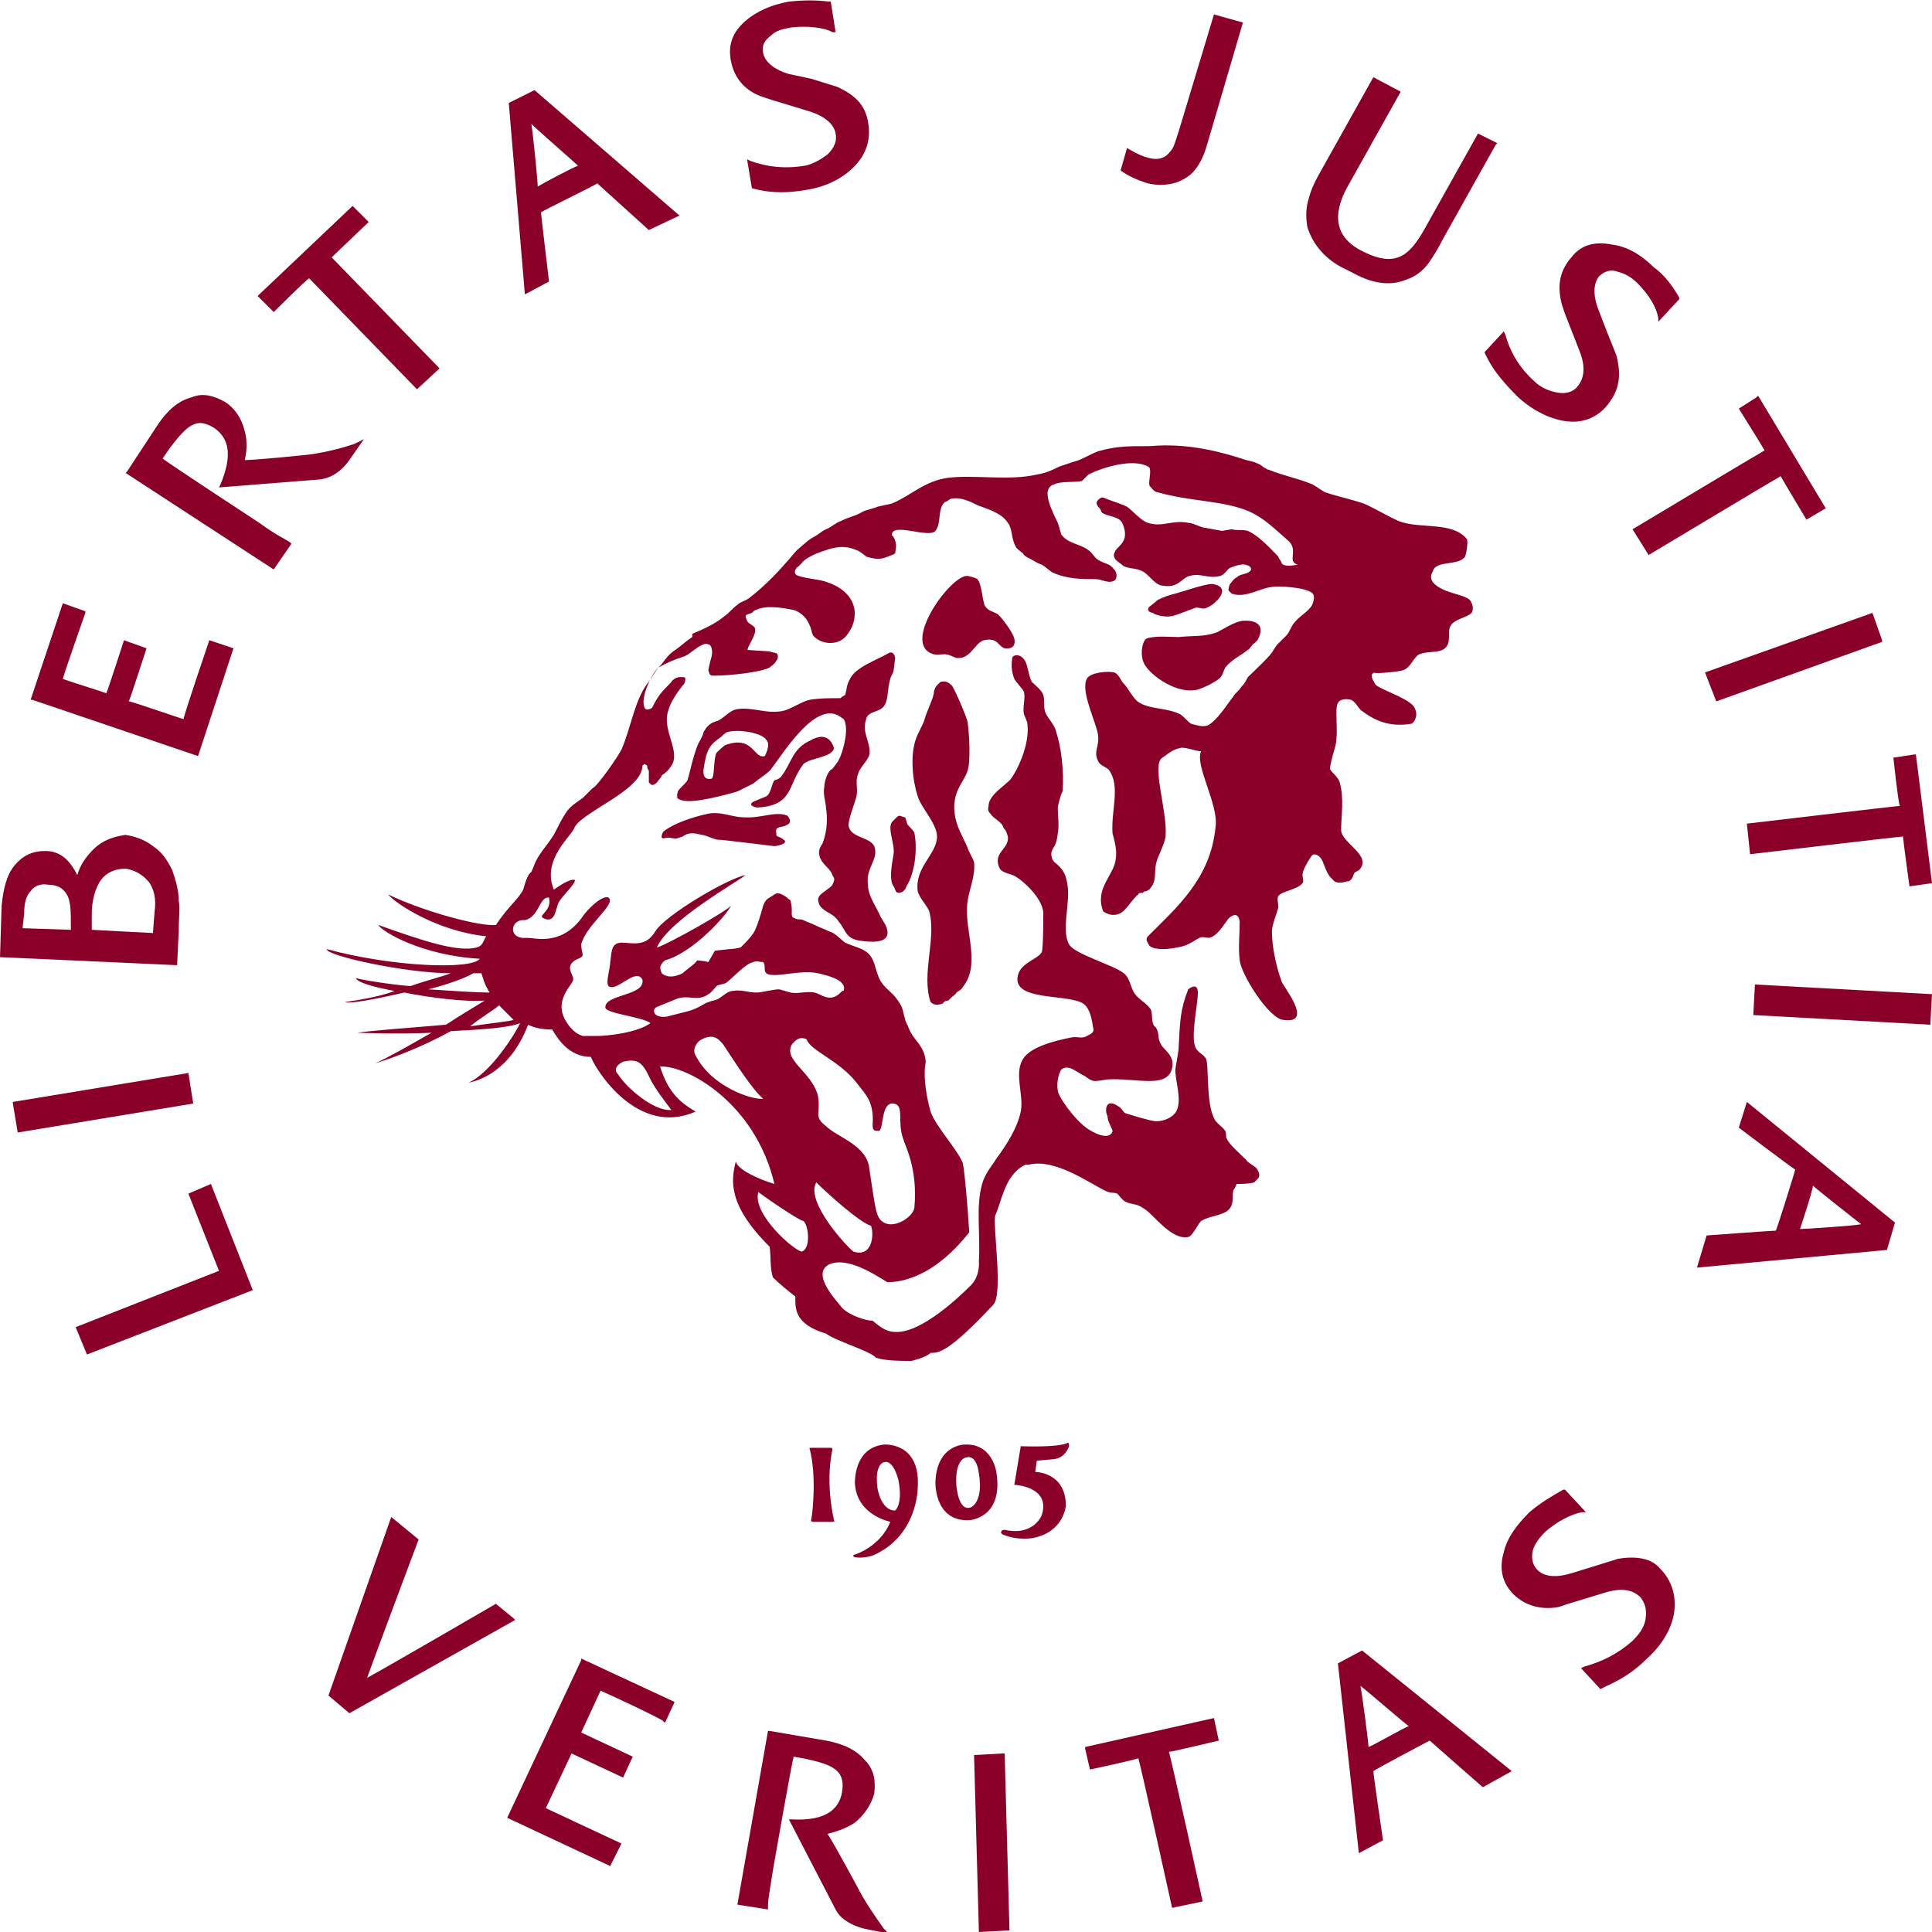 <svg width="180" height="180" viewBox="0 0 180 180" fill="none" xmlns="http://www.w3.org/2000/svg">
<g clip-path="url(#clip0_3574_53728)">
<path d="M77.551 135.038C77.551 135.038 77.551 134.888 77.401 134.888H75.601C75.301 134.888 75.451 135.038 75.451 135.038C76.051 137.436 75.751 140.583 75.601 141.482C75.601 141.482 75.451 141.782 75.751 141.782H77.551C77.851 141.782 77.701 141.632 77.701 141.632C76.951 138.185 77.401 135.787 77.551 135.038Z" fill="#8B0029"/>
<path d="M82.351 134.588C79.501 134.888 79.651 138.185 79.651 138.185C79.801 141.182 82.951 141.782 82.951 141.782C82.051 144.03 79.801 144.779 79.801 144.779C79.201 144.929 79.651 145.079 79.651 145.079C80.401 145.229 81.301 144.929 81.301 144.929C85.501 143.131 85.501 138.634 85.501 138.634C85.801 134.288 82.351 134.588 82.351 134.588ZM83.401 140.733C82.051 140.733 81.751 138.634 81.751 138.634C81.451 136.386 82.351 136.236 82.351 136.236C83.251 135.937 83.701 137.885 83.701 137.885C84.151 140.133 83.401 140.733 83.401 140.733Z" fill="#8B0029"/>
<path d="M89.851 134.588C89.851 134.588 87.301 134.588 87.151 138.035C87.151 138.035 87.001 141.782 90.301 141.632C90.301 141.632 93.451 141.482 92.851 137.286C92.851 137.286 92.551 134.438 89.851 134.588ZM90.451 140.433C89.251 140.883 89.101 138.335 89.101 138.335C88.951 135.937 90.001 135.787 90.001 135.787C91.051 135.487 91.201 137.286 91.201 137.286C91.651 139.983 90.451 140.433 90.451 140.433Z" fill="#8B0029"/>
<path d="M99.451 134.438C98.551 134.888 95.101 134.738 95.101 134.738L94.501 138.335C94.501 138.335 97.951 138.485 97.051 141.182C97.051 141.182 96.301 143.131 93.601 142.531C93.301 142.531 93.301 142.681 93.301 142.681C93.151 142.831 93.451 142.981 93.451 142.981C94.951 143.58 96.301 143.281 96.301 143.281C99.151 142.681 99.301 140.283 99.301 140.283C99.301 137.136 96.451 137.136 96.451 137.136L96.601 136.087L98.251 135.937C99.301 135.787 99.601 134.738 99.601 134.738C99.601 134.288 99.451 134.438 99.451 134.438Z" fill="#8B0029"/>
<path d="M83.251 82.581C83.401 82.731 83.401 83.181 83.701 83.181C84.001 83.181 84.301 83.031 84.451 82.581C85.201 81.382 85.501 79.284 85.201 77.635C85.201 77.485 84.751 77.036 84.601 76.886C84.451 76.736 84.451 76.286 84.301 76.136C84.001 76.136 83.851 75.837 83.551 76.136L83.101 76.586C82.651 77.186 83.401 78.684 83.251 79.584C83.101 80.483 82.801 81.982 83.251 82.581Z" fill="#8B0029"/>
<path d="M72.751 77.036C72.601 77.036 72.601 77.036 72.751 77.036C72.751 76.886 72.751 76.886 72.751 77.036C72.901 77.036 73.351 76.886 73.501 76.736C73.801 76.436 73.351 75.987 73.351 75.987C72.151 75.537 70.951 76.286 69.151 76.136C68.251 76.136 67.051 75.537 65.851 75.837C64.501 76.136 62.701 76.736 61.801 77.485C61.801 77.485 61.351 78.235 61.951 78.085C62.401 77.935 62.851 78.235 63.151 78.085L63.601 77.935C64.201 77.485 64.801 77.635 65.401 77.785C65.701 77.785 66.601 78.235 66.901 78.235C67.351 78.235 69.601 78.534 72.151 78.834C72.151 78.834 73.501 78.684 73.051 78.235C73.201 78.534 73.051 78.085 72.451 77.935L72.301 77.785C72.451 77.635 72.001 77.186 72.751 77.036Z" fill="#8B0029"/>
<path d="M72.75 77.035C72.75 76.886 72.75 76.886 72.75 77.035C72.601 77.035 72.601 77.035 72.75 77.035Z" fill="#8B0029"/>
<path d="M77.701 69.692C77.701 69.842 77.551 68.643 76.501 68.643C76.351 68.643 75.751 68.793 75.601 68.943C73.801 69.692 73.801 71.041 72.751 72.39C72.601 72.54 72.301 72.69 72.151 72.69C71.851 73.139 71.851 73.889 71.401 74.188C71.101 74.338 70.201 74.638 70.051 74.788C69.751 75.088 70.501 75.237 70.501 75.237C73.951 75.088 73.351 73.139 74.851 71.191C75.451 70.591 77.551 70.591 77.701 69.692Z" fill="#8B0029"/>
<path d="M90.751 80.333C90.751 80.183 90.151 79.134 90.151 78.984C89.701 77.935 89.101 77.036 88.951 75.837C88.651 73.739 89.851 72.84 90.151 71.79C90.451 70.891 90.301 68.343 90.151 67.294C90.151 66.994 88.801 63.847 88.651 63.847C88.351 63.547 88.051 63.397 87.601 63.547L87.301 63.847C87.151 63.997 87.001 64.297 87.001 64.596C86.851 65.346 86.401 66.095 86.101 67.144C85.951 67.594 85.501 68.343 85.351 68.793C84.751 70.442 85.051 72.84 85.501 74.188C85.801 75.237 87.301 76.736 87.301 77.935C87.301 79.584 85.201 80.783 85.501 83.031C85.651 83.63 86.251 84.23 86.551 84.829C87.301 87.377 85.801 90.675 86.701 93.372C86.701 93.222 86.851 93.822 87.751 93.522C87.901 93.522 87.901 93.222 88.351 93.222L88.651 92.923C88.801 92.773 89.101 92.623 89.101 92.473L89.551 92.173C90.001 91.574 90.301 91.124 90.451 90.225C90.751 88.127 89.851 86.028 90.151 83.93C90.301 82.881 90.901 81.532 90.751 80.333Z" fill="#8B0029"/>
<path d="M106.501 61.599C106.801 62.648 109.351 64.596 111.301 64.297C111.751 64.297 113.251 63.547 113.551 63.248C113.851 63.098 114.001 62.498 114.151 62.198C114.751 61.449 115.501 61.149 116.251 60.55C116.401 60.55 116.701 59.95 116.851 59.95L117.151 59.65C117.901 58.302 117.151 57.702 115.651 57.852C114.901 58.002 114.001 58.601 113.401 58.901C112.201 59.351 111.301 59.201 109.801 59.351C109.201 59.351 107.551 59.201 106.801 59.501C106.501 59.651 106.201 60.7 106.501 61.599Z" fill="#8B0029"/>
<path d="M109.201 57.402C109.801 57.252 110.851 56.803 111.301 56.653C111.601 56.503 112.051 56.803 112.351 56.653C113.251 56.353 114.901 54.704 112.951 54.405C112.201 54.405 110.101 55.154 109.501 55.304C108.901 55.454 108.451 55.604 107.851 55.903C107.701 56.053 106.951 56.653 107.101 56.503C107.101 56.503 106.651 56.953 107.401 57.102C107.551 57.252 108.451 57.552 109.201 57.402Z" fill="#8B0029"/>
<path d="M91.651 59.651C93.001 59.351 93.001 60.25 93.601 60.4C94.801 60.55 94.501 59.501 94.501 59.501C94.351 58.901 93.451 57.702 93.001 57.253C92.551 56.953 92.101 56.953 91.801 56.503C91.501 56.054 91.501 54.405 91.051 53.955C90.901 53.806 90.151 53.656 90.151 53.656C88.651 53.506 84.151 59.651 86.701 60.85C87.301 61.149 87.751 60.85 88.351 60.999L89.101 61.299C90.451 61.449 90.751 59.95 91.651 59.651Z" fill="#8B0029"/>
<path d="M82.351 65.795C82.801 65.196 82.651 64.147 82.951 63.247C82.951 63.098 83.251 62.648 83.251 62.498L83.401 61.299C83.251 60.55 82.801 60.849 82.801 60.849C81.751 61.449 79.651 62.198 79.201 63.247C78.901 63.697 78.901 64.147 78.751 64.746C78.751 64.746 78.451 64.896 78.301 65.046C77.251 65.046 76.351 65.046 75.451 65.196C74.701 65.346 73.651 66.095 72.901 66.245C71.251 66.545 70.051 65.795 68.551 66.095C67.951 66.245 67.501 66.844 66.901 67.144C66.451 67.294 66.301 67.294 65.851 67.744L65.551 68.193C65.551 68.343 65.401 68.643 65.251 68.943C64.951 69.392 64.801 69.992 64.651 70.441C64.501 70.891 64.201 72.24 64.051 72.69C63.901 72.989 63.301 73.439 63.151 73.739C63.151 73.889 63.001 74.038 63.151 74.338C62.851 74.038 63.001 74.638 64.201 74.638C65.701 74.638 68.701 73.739 68.701 73.739L70.201 72.989C70.501 72.69 71.701 71.94 71.851 71.64C72.901 70.292 75.901 65.346 78.151 66.695L78.601 66.994C79.201 67.894 78.451 70.441 78.001 71.041L77.551 71.64C77.101 71.79 76.801 72.839 76.801 73.289C76.651 74.038 76.951 74.788 76.951 75.237C77.101 76.137 77.101 77.336 76.651 78.535C76.501 78.834 76.201 79.134 76.351 79.734C76.501 80.483 77.401 80.933 77.551 81.532C77.701 81.832 77.851 81.832 77.551 82.431C77.401 82.731 76.501 83.181 76.351 83.481C76.051 83.78 76.351 84.38 76.501 84.53C77.101 85.129 77.701 85.129 78.151 85.879C78.901 86.778 78.751 87.527 80.401 87.677C81.601 87.827 83.251 87.827 82.501 86.178L82.051 85.429C81.601 84.38 80.851 83.481 80.851 82.282C80.701 80.783 81.901 80.033 81.451 78.834C81.001 77.935 79.201 78.085 79.051 76.886C79.051 76.287 79.651 74.788 79.801 74.188C79.951 73.289 79.651 72.839 79.951 72.09C80.101 71.491 80.851 70.891 81.001 70.292C81.151 69.093 80.251 68.343 80.701 66.994C80.851 66.245 81.901 66.395 82.351 65.795ZM71.251 70.441C70.201 70.741 70.201 68.493 67.651 69.392C67.501 69.392 66.901 69.992 66.751 70.142C66.451 70.741 66.601 72.39 66.301 72.54C66.301 72.54 65.401 72.839 65.551 71.64C65.851 69.692 66.151 69.392 67.201 68.643C67.351 68.493 67.651 68.193 67.801 68.193C69.001 67.894 71.101 68.343 71.401 68.943C71.851 69.392 71.251 70.441 71.251 70.441Z" fill="#8B0029"/>
<path d="M30.451 88.427C30.301 89.026 37.801 90.675 42.001 90.675C41.251 90.974 39.451 91.424 38.251 91.874C36.301 91.724 33.601 91.274 33.151 91.124C33.301 91.574 35.101 92.023 36.751 92.323C35.251 92.923 33.001 93.222 32.101 93.372C32.701 93.522 35.101 93.073 37.651 92.473C39.901 92.923 43.351 93.372 45.151 93.222C44.701 93.522 42.901 94.571 41.551 95.471C37.951 95.77 34.051 96.07 33.301 96.22C33.751 96.22 36.901 96.37 40.201 96.22C38.101 97.419 36.001 98.618 34.951 99.068C36.451 98.618 39.301 97.569 42.001 96.07C44.851 95.92 47.401 95.77 48.451 95.321C48.151 96.07 45.751 99.967 43.651 100.866C44.551 100.716 47.551 99.817 49.201 95.471C49.801 95.77 50.551 95.92 51.451 95.92C51.901 96.67 52.951 98.468 55.051 98.468C55.501 99.667 59.401 105.962 64.801 103.564C63.301 102.665 62.251 101.765 61.501 99.367C63.901 99.218 70.351 102.665 72.151 110.308C70.651 109.859 68.701 108.959 68.551 108.21C68.101 110.008 67.801 112.257 71.701 116.153C71.851 117.053 71.701 117.952 72.001 119.001C72.601 119.6 73.351 120.2 74.101 120.799C74.101 121.849 73.951 123.347 76.951 124.247C78.001 124.996 81.151 125.895 81.601 126.495C82.501 126.794 84.001 126.794 84.901 126.794C84.901 126.794 86.251 126.495 86.701 126.045C87.451 126.045 88.351 126.045 92.551 121.549C93.451 120.5 92.551 114.804 92.701 113.306C93.151 112.257 93.301 111.357 93.901 110.158C93.901 110.158 94.501 108.959 95.551 108.51C95.701 108.51 95.701 108.51 95.851 108.51C98.251 107.91 101.401 110.158 102.901 110.908C103.501 111.207 103.651 111.058 104.101 111.207C104.251 111.357 104.551 111.807 104.851 111.957C105.451 112.257 105.901 112.107 106.501 112.556C107.401 113.006 109.051 115.554 110.701 115.254C111.151 115.104 111.601 114.055 111.901 113.755C112.651 113.306 113.551 113.306 114.301 112.856C115.051 112.257 114.751 111.657 114.901 110.908C114.901 110.908 115.201 110.458 115.201 110.308C115.501 110.308 116.401 110.308 116.851 110.158L117.151 109.859C117.451 109.559 117.301 109.259 117.151 108.959C117.001 108.66 116.251 108.36 116.101 108.06C115.501 107.461 114.601 106.711 114.301 106.112C114.151 105.812 114.301 105.662 114.151 105.362C113.851 104.913 113.251 104.613 113.101 104.163C112.351 102.665 112.651 99.218 112.351 98.618C112.051 98.168 111.751 98.168 111.451 97.719C110.851 96.82 111.601 93.672 111.601 92.473C111.601 91.424 110.701 92.173 110.701 92.173C109.951 94.122 109.951 95.021 109.801 97.719C109.801 98.019 109.501 99.517 109.501 99.667C109.501 100.716 110.101 102.365 109.651 103.414C109.501 103.864 108.751 104.463 107.701 104.463C107.251 104.463 105.301 103.864 104.851 103.714C104.701 103.714 104.401 103.114 104.251 103.114C103.201 102.365 103.051 103.114 103.051 103.414C103.051 103.864 103.201 103.864 103.201 104.163C103.201 104.463 103.651 105.212 103.651 105.362C103.651 105.512 103.351 106.411 101.401 105.212C100.051 104.313 98.551 102.065 98.551 101.615C98.401 100.716 98.701 99.967 98.851 99.667C99.601 99.068 100.351 99.967 101.101 100.267C101.251 100.416 101.701 100.716 102.001 100.716C102.451 100.716 103.051 100.566 103.201 100.566C105.901 100.416 108.751 101.466 109.201 99.517C109.501 98.318 108.301 97.719 108.151 97.269C107.851 96.67 108.001 96.67 107.851 96.07C107.851 96.07 107.701 95.621 107.551 95.621C107.251 95.171 107.401 94.721 107.251 94.122C106.951 93.522 106.201 93.222 105.751 92.623C105.301 92.023 105.301 91.124 104.701 90.675C103.801 89.925 100.051 88.876 99.601 87.977C98.851 86.628 99.751 84.08 99.451 82.431C99.301 81.382 99.001 80.933 98.251 80.333C97.951 80.034 97.951 79.734 97.951 79.434C98.101 78.835 98.401 78.984 98.551 77.635C98.701 76.886 98.551 75.987 98.551 75.237C98.551 75.088 98.851 73.889 99.001 73.739C99.151 71.79 98.851 69.542 98.401 68.193C98.251 67.444 97.501 66.844 97.351 66.245C97.201 65.645 97.351 65.346 97.201 64.746C97.051 64.297 96.451 63.847 96.151 63.547C95.701 62.798 95.851 61.599 95.101 61.149C94.501 60.849 94.351 61.299 94.351 61.149C94.201 61.749 94.201 62.498 94.501 63.248C94.651 63.547 95.251 64.147 95.401 64.447C95.551 65.046 95.251 65.945 95.401 66.545L95.701 67.294C96.001 69.093 94.951 71.491 94.201 72.54C93.751 73.139 92.101 74.038 92.101 75.088C91.951 75.687 92.251 75.687 92.401 75.987C92.701 76.287 93.451 76.736 93.451 77.036C93.601 77.336 93.601 77.186 93.751 77.486L93.901 77.935C94.051 79.134 92.401 79.434 93.151 80.933C93.451 81.382 94.201 81.382 94.651 81.682C95.401 82.132 97.051 83.63 97.201 84.979C97.201 85.579 97.201 88.427 97.051 88.726C96.601 89.476 94.651 89.775 94.801 91.424C95.101 93.222 99.601 92.623 100.951 93.522C101.551 93.972 101.701 94.871 101.851 95.77C102.001 96.22 101.551 96.37 101.251 96.52C100.801 96.82 100.351 96.52 99.751 96.67C98.251 96.969 95.851 97.569 95.251 98.768C94.501 100.117 95.401 102.065 95.101 103.564C94.801 105.063 93.751 106.711 92.851 107.91C92.401 108.66 91.801 109.259 91.501 110.308C90.901 112.406 91.351 114.954 91.201 117.502C91.201 117.502 91.351 118.851 90.451 119.75C89.401 120.799 85.951 124.097 83.551 124.097C82.651 124.097 82.201 123.797 81.301 123.048C80.701 123.048 79.201 122.598 78.451 121.849C78.151 121.399 75.451 118.701 77.251 117.802C78.901 117.053 81.451 118.701 82.651 119.451C83.101 119.451 86.551 119.6 90.301 114.804C90.151 112.257 89.851 108.959 89.701 108.36C89.251 107.161 87.151 104.913 86.701 103.564C86.401 102.515 85.951 100.416 86.251 98.918C86.101 97.269 85.051 96.969 84.601 95.621C84.451 95.321 84.301 95.021 84.301 94.871C84.151 94.421 84.151 93.972 83.851 93.522C83.251 92.473 82.651 92.323 82.051 91.424C81.451 90.375 81.601 89.176 80.551 88.576C80.101 88.277 79.351 88.127 78.751 87.827C78.301 87.527 77.851 86.928 77.251 86.778C76.651 86.478 76.501 86.478 75.901 86.178C75.601 86.028 75.151 85.879 74.851 85.729C74.551 85.579 74.401 85.729 74.101 85.579C73.501 85.429 73.951 84.979 73.651 83.93C73.651 83.78 73.351 83.78 73.351 83.63C73.051 83.481 72.601 83.031 72.151 83.331C71.551 83.78 71.401 83.63 71.101 84.38C70.951 84.979 70.501 86.478 70.201 86.928C69.901 87.377 69.451 87.827 69.001 88.277C68.401 88.427 67.951 88.427 67.951 88.427L66.601 88.576L66.001 89.626C66.001 89.626 65.251 89.476 64.951 89.476C64.801 89.775 63.901 90.375 63.601 90.675C62.401 91.274 61.801 90.825 61.651 90.675C61.651 90.525 61.201 90.075 61.951 89.476C64.651 88.726 67.801 85.129 68.101 84.38C67.801 84.829 62.251 87.977 61.201 88.277C62.251 85.729 69.001 81.982 69.451 81.532C67.801 81.832 61.951 85.279 61.051 86.778C60.151 88.277 58.951 87.827 57.901 87.827C56.851 87.827 57.001 88.876 56.851 89.626C56.851 90.225 56.401 91.574 56.701 91.874C57.451 92.473 59.251 90.075 59.851 91.274C60.151 92.773 56.401 92.623 56.401 93.822C56.251 94.421 59.851 94.721 60.601 95.321C59.401 96.22 56.551 96.52 55.651 96.52C55.051 96.52 54.601 96.52 54.301 96.52C53.851 96.37 53.251 96.07 52.651 95.021C51.601 93.073 53.401 91.724 53.401 91.274C53.401 90.825 53.251 90.974 53.101 90.225C53.101 89.476 54.001 89.326 54.151 89.176C54.451 89.026 54.151 88.726 54.151 87.977C54.601 86.178 57.451 84.23 56.701 83.63C56.101 83.331 54.601 84.829 54.151 85.579C52.201 88.127 49.951 87.377 49.051 87.377C47.251 87.527 47.551 85.579 48.901 85.729C50.251 85.429 50.251 83.481 51.151 83.63C51.451 84.979 49.951 85.279 50.701 85.579C51.751 86.028 51.751 84.68 52.051 84.08C52.351 83.481 53.701 82.282 53.551 81.982C53.101 81.832 52.051 82.581 51.601 82.881C50.401 80.034 53.401 77.785 53.551 77.036C54.451 75.537 59.851 73.589 59.851 71.341L60.001 71.191C60.001 71.191 60.151 71.191 60.301 71.341C60.301 71.491 60.301 71.641 60.451 71.79C60.451 71.94 60.451 72.09 60.451 72.09V71.94C60.451 72.24 60.451 72.54 60.451 72.54V72.84C60.451 72.989 60.751 73.139 60.751 73.139C60.901 73.139 61.201 72.989 61.351 72.69C61.351 72.69 61.651 72.39 61.651 72.24C62.101 71.94 62.251 71.79 62.551 71.341C63.451 69.992 61.651 68.043 62.251 66.245C62.551 65.046 63.751 63.697 63.751 63.697C64.051 62.948 63.601 63.098 63.601 63.098C62.851 62.948 62.401 63.697 62.551 63.547C61.651 64.447 61.351 64.746 60.751 65.945C60.751 65.945 60.151 66.395 60.001 65.795C59.701 64.746 60.901 62.498 61.351 62.198C62.101 61.749 62.851 61.449 63.751 61.149C64.201 60.999 64.951 60.25 65.401 60.1C65.701 59.95 65.851 59.95 66.151 60.1C66.151 60.1 66.451 60.4 66.301 61.149C66.301 61.149 66.001 62.198 66.001 62.498C66.151 62.798 66.001 62.948 66.601 62.948C67.951 62.948 70.801 62.648 71.701 62.198C71.851 62.048 72.151 61.899 72.301 61.599C72.601 61.299 72.451 60.849 72.301 60.849L71.701 60.7C72.151 60.7 69.301 60.55 69.751 60.55C69.301 60.7 70.501 59.201 70.351 58.601C70.351 58.302 69.751 58.152 69.601 57.852C69.601 57.702 69.301 57.402 69.601 57.252L70.051 57.103C70.201 56.953 70.351 56.803 70.501 56.803C71.401 56.353 73.051 56.653 73.801 56.803C73.951 56.803 75.001 57.103 75.451 58.302C75.601 58.601 75.601 58.901 75.751 59.201C76.351 59.95 77.851 60.25 78.751 59.351C78.901 59.201 79.201 58.751 79.351 58.452C80.251 56.353 78.901 54.854 77.101 54.255C76.351 53.955 75.301 53.955 74.401 53.655C73.801 53.506 74.101 52.906 74.401 52.756L74.701 52.456C75.001 52.007 76.051 51.557 76.501 51.407C77.401 51.108 78.451 50.658 79.801 51.257C79.951 51.257 80.551 51.707 80.701 51.857C81.751 52.157 82.051 52.157 83.101 51.707C83.551 51.557 83.401 51.407 83.401 51.407C83.701 50.508 83.101 49.759 83.101 49.909C82.951 48.56 86.551 50.208 87.151 49.459C87.751 48.71 87.301 47.361 88.051 46.761C88.201 46.761 88.501 46.461 88.651 46.461C89.401 46.312 90.001 46.611 90.451 46.761L91.051 47.061C92.251 47.511 93.301 47.81 93.901 48.71C94.351 49.309 94.201 50.208 94.651 50.958C94.801 51.257 95.251 51.407 95.401 51.707C95.551 51.857 95.851 52.007 96.151 52.157C96.451 52.307 96.601 52.456 97.051 52.606C97.351 52.756 97.801 53.206 98.101 53.356C99.451 53.955 100.801 53.955 102.001 53.955C102.751 53.955 103.201 54.405 103.801 54.105C104.101 53.955 104.101 53.356 103.801 53.056C103.351 52.456 103.051 52.606 102.301 52.157C102.001 52.007 101.701 51.407 101.401 51.257C100.651 50.658 99.451 50.658 98.851 49.759C98.851 49.609 98.701 49.309 98.701 49.159L98.551 48.71C97.501 46.611 97.201 45.412 98.251 45.113C98.851 44.813 100.201 44.963 100.801 44.813C100.951 44.663 101.251 44.363 101.401 44.213C102.901 43.464 105.601 42.715 106.951 43.464C107.401 43.614 106.951 44.813 107.101 45.262C107.251 45.412 107.551 45.862 107.851 45.862C111.001 46.761 114.001 46.611 116.401 47.66C117.751 48.26 118.801 49.309 120.001 50.358C121.051 51.257 119.851 52.307 120.901 52.606C120.151 52.756 119.551 52.756 119.401 52.456C119.401 52.307 119.101 52.007 119.101 51.857C118.351 51.108 117.301 49.909 116.251 49.459C115.651 49.309 115.351 49.459 114.751 49.309L113.851 49.459C113.101 49.309 112.951 49.309 112.201 49.159C111.901 49.159 111.151 48.71 110.701 48.71C109.201 48.41 108.301 49.159 106.951 48.71C106.351 48.56 105.451 47.511 105.001 47.211C104.401 46.911 103.801 46.761 103.051 46.461C102.751 46.312 102.601 46.312 102.451 46.461C102.001 46.761 102.151 47.061 102.451 47.361C102.601 47.511 102.601 47.81 102.751 47.81C103.201 48.11 104.251 48.11 104.551 48.71C105.301 50.358 104.251 50.808 103.951 51.257C103.801 51.557 103.651 51.707 103.951 52.157C104.101 52.307 104.551 52.606 104.701 52.756C105.451 53.056 106.051 52.906 106.651 53.356C107.101 53.655 107.701 54.555 108.301 54.555C109.801 54.855 110.101 53.805 110.851 53.655C111.901 53.356 112.501 53.955 113.701 53.655C114.151 53.506 114.301 53.056 114.601 52.906C115.351 52.606 115.951 52.456 116.401 52.756C116.401 52.756 116.851 53.056 116.251 53.356C115.951 53.506 115.501 53.506 115.201 53.805C114.901 53.955 114.751 54.255 114.601 54.405C114.451 54.705 114.451 55.004 114.451 55.004C114.601 55.154 114.751 55.304 114.751 55.304C115.951 55.754 117.301 54.854 118.351 54.705C119.101 54.555 121.351 54.705 122.101 55.154C122.101 55.154 122.701 55.304 122.251 56.353C121.951 56.953 121.051 57.402 120.601 58.002C120.301 58.302 120.151 58.901 119.851 59.201C119.401 59.65 119.401 59.65 118.951 60.1L118.651 60.55C118.501 60.999 116.701 62.648 116.251 63.098C116.101 63.397 115.951 63.697 115.651 63.997C115.351 64.447 115.051 64.596 114.901 64.896C114.301 65.645 113.401 67.144 112.501 67.594C112.051 67.744 111.601 67.594 111.001 67.444C110.701 67.294 110.251 66.695 109.951 66.545C108.751 65.945 107.251 66.095 106.201 65.496C105.601 65.196 105.151 64.147 104.701 63.697C104.401 63.397 104.251 62.798 103.801 62.648C103.201 62.498 101.551 62.648 101.251 63.248C100.651 64.447 102.151 67.294 102.301 68.493C102.451 69.542 101.851 69.992 102.301 70.891C102.451 71.341 103.201 71.491 103.351 71.79C104.401 73.289 103.501 75.537 103.651 77.635C103.801 78.235 104.101 79.134 103.951 80.034C103.801 81.532 102.001 82.731 102.751 84.829C102.751 84.979 103.201 85.129 103.201 85.129C103.501 85.279 103.951 85.279 104.251 85.129C104.851 84.979 105.451 83.78 106.051 83.331C106.051 83.181 106.351 83.181 106.501 83.181C106.501 83.031 106.801 83.031 106.801 83.031C107.101 82.881 107.101 82.881 107.401 82.431C107.701 81.832 107.551 81.233 107.701 80.483C107.851 79.734 108.601 78.535 108.601 77.785C108.751 75.537 107.251 71.191 108.301 70.591C108.751 70.292 109.201 69.842 109.951 69.692C110.251 69.542 111.451 69.992 111.901 69.992C111.301 71.341 113.551 74.938 113.251 77.036C112.801 81.832 109.651 84.53 106.951 87.228C106.651 87.527 106.951 87.827 107.101 88.127C107.701 88.576 108.901 88.427 109.651 88.277C110.701 88.127 111.151 87.677 111.751 87.377C112.051 87.228 112.351 87.377 112.651 87.377C113.401 87.228 114.001 86.178 114.451 85.579C114.451 85.579 115.351 84.68 115.501 85.879C115.501 87.078 115.351 88.277 115.501 89.476C115.651 90.825 118.201 94.871 119.551 95.021C122.551 95.471 119.401 91.724 119.401 91.424C118.951 90.225 118.501 88.277 118.501 86.778C118.501 86.178 118.951 85.129 119.101 84.53C119.101 84.23 118.951 83.63 119.101 83.481C119.401 83.031 120.901 82.881 121.351 82.282C121.501 82.132 121.351 81.832 121.351 81.532C121.351 81.083 121.801 80.333 122.101 79.884C122.251 79.584 122.551 79.434 123.001 79.884C123.301 80.183 123.451 81.083 123.901 81.682L124.351 82.132C124.951 82.431 125.701 81.982 125.551 82.132C126.151 81.982 126.001 81.382 126.301 81.233L126.601 81.083C127.951 79.734 124.951 78.535 124.951 77.336C124.951 75.987 125.251 74.338 124.801 72.84C124.651 72.39 124.051 71.94 123.901 71.641C124.051 70.442 124.501 69.542 124.501 68.943C124.651 67.744 124.351 65.945 124.651 65.496C124.801 65.196 125.251 65.046 125.851 65.196C126.301 65.346 126.601 66.095 126.901 66.245C128.101 67.144 129.451 67.744 131.401 67.444C131.701 67.444 131.851 66.994 131.851 66.994C132.001 66.695 132.001 66.245 131.701 65.795C130.951 64.896 128.251 64.147 128.101 63.697C127.951 63.397 127.501 62.798 128.101 62.648C127.801 62.798 129.751 62.648 130.501 62.498C131.401 62.348 131.551 61.449 132.151 60.999C133.051 60.55 134.401 60.999 134.851 60.1C135.151 59.501 134.851 58.751 135.151 58.302C135.451 57.702 136.651 57.552 137.101 57.103C137.251 56.953 137.251 56.353 137.101 56.203C136.951 55.304 134.551 55.454 133.501 54.255C133.201 53.805 133.351 53.506 133.501 53.206C133.801 52.157 135.901 52.756 136.501 51.857C136.651 51.407 136.801 50.358 136.651 50.208C135.301 48.56 132.301 49.309 130.351 48.56C129.301 48.11 128.101 47.361 127.051 46.911C125.701 46.461 124.801 46.312 123.451 45.862C123.151 45.712 122.551 45.262 122.251 45.113C120.751 44.513 119.701 44.363 118.201 43.764C118.051 43.764 117.601 43.464 117.451 43.314C116.851 43.014 116.701 43.014 116.101 42.864C113.851 42.115 111.001 41.366 107.851 41.516C106.501 41.665 104.851 41.366 102.601 41.965C101.851 42.115 100.801 42.864 100.051 43.014C99.601 43.164 99.151 43.314 98.701 43.464C98.101 43.764 97.501 44.063 96.601 44.213C94.051 44.813 90.751 44.213 88.351 44.513C86.101 44.813 84.901 46.162 83.101 46.911C82.501 47.061 82.351 47.061 81.751 47.211C81.451 47.361 80.701 47.511 80.401 47.66C79.651 48.11 79.201 48.11 78.301 48.56C77.851 48.71 77.401 49.159 76.951 49.309C76.351 49.609 76.351 49.759 75.751 50.058L75.301 50.358C75.301 50.358 74.401 51.108 74.251 51.257C73.951 51.557 73.501 52.157 73.201 52.456C72.301 53.506 70.951 54.854 69.751 55.754C69.301 56.053 69.001 56.053 68.701 56.353C68.251 56.653 67.951 57.103 67.501 57.402C66.601 58.152 65.551 58.601 64.501 59.051V59.351C63.601 59.95 63.601 60.1 62.701 60.7C62.101 61.149 61.801 61.749 61.351 62.198C61.051 62.498 60.601 63.397 60.301 63.697C59.101 65.346 58.801 67.744 57.901 69.842C57.601 70.442 55.651 73.289 55.201 73.439L54.901 73.739C54.601 74.038 54.601 74.038 54.301 74.338C53.701 74.788 53.101 75.088 52.651 75.837C52.351 76.287 52.051 76.886 51.751 77.486C51.301 78.385 50.401 79.284 49.951 80.183C49.801 80.483 49.651 80.933 49.501 81.233L49.351 81.382C49.051 81.682 48.751 82.881 48.751 82.881C48.301 83.78 47.401 84.38 46.201 86.178C44.701 86.328 39.601 84.979 36.151 83.331C36.901 84.23 40.801 86.778 45.301 87.228C45.001 87.677 45.001 88.127 44.401 88.277C42.601 88.726 39.451 87.677 35.251 86.178C35.551 86.778 39.301 89.026 44.701 89.326C43.951 90.375 36.451 90.075 30.451 88.427ZM64.801 98.318C64.501 97.869 64.801 97.119 65.401 96.82C66.601 96.22 67.051 96.969 67.351 97.269C68.551 99.068 70.051 101.466 71.101 102.365C70.201 102.515 66.301 101.316 64.801 98.318ZM74.701 116.603C74.101 116.603 70.051 113.156 70.651 111.058C71.851 111.957 74.551 113.755 74.851 113.755C75.301 114.055 75.601 116.303 74.701 116.603ZM79.501 116.603C78.901 116.153 75.001 111.957 76.051 110.158C77.101 111.207 80.101 113.905 81.151 114.205C81.451 114.954 81.301 117.202 79.501 116.603ZM79.801 100.866C80.551 101.915 81.451 102.515 81.301 104.763C81.301 105.362 81.451 105.362 81.901 105.362C82.351 105.212 82.051 102.665 83.251 102.814C84.301 102.964 83.551 104.463 84.151 106.112C84.301 106.711 85.501 108.809 85.201 112.406C85.201 113.306 83.401 114.505 82.351 113.905C81.601 113.456 81.601 112.856 81.001 108.959C80.851 106.711 78.001 105.962 76.951 104.913C75.751 104.013 76.501 103.714 76.201 102.065C75.601 99.817 72.901 98.768 73.801 97.269C74.101 96.969 74.401 96.52 75.151 96.82C75.451 97.869 78.151 98.768 79.801 100.866ZM61.201 93.822C61.501 93.672 62.701 93.222 63.001 93.073C64.201 92.623 64.951 93.372 66.001 92.623C66.301 92.473 66.601 92.023 66.751 91.874C66.901 91.724 67.351 91.724 67.651 91.574C68.251 91.124 69.451 89.775 70.201 89.626C70.651 89.476 70.651 89.626 70.951 89.626C70.951 89.626 71.251 89.476 71.251 90.225C71.101 91.574 74.251 90.225 76.201 90.675C77.551 90.974 78.901 91.424 78.601 92.323C78.601 92.173 78.151 92.623 78.151 92.623C77.251 93.372 76.501 92.623 75.901 92.473C75.001 92.323 74.401 92.623 73.651 92.473L72.601 92.173C72.001 92.173 70.951 92.473 70.501 92.473C69.601 92.473 69.151 92.173 68.251 92.323C67.801 92.323 67.201 92.923 66.901 93.073C66.601 93.222 66.301 93.222 66.001 93.372C65.851 93.372 65.401 93.672 65.101 93.822C64.201 94.272 63.751 94.272 62.701 94.571L62.101 94.721C60.751 94.871 60.751 93.972 61.201 93.822ZM58.051 98.918C59.401 98.618 59.851 98.918 60.601 100.566C61.051 101.466 62.101 102.814 62.551 103.414C60.901 103.564 58.351 101.316 57.601 100.117C57.001 99.517 57.751 99.068 58.051 98.918ZM46.501 93.672C46.951 94.122 47.401 94.571 47.851 95.021C47.401 95.171 45.751 95.321 43.801 95.621C44.701 94.871 45.751 94.272 46.501 93.672ZM44.851 90.675C45.001 91.124 45.151 91.724 45.451 92.173C45.451 92.323 45.601 92.323 45.601 92.473C44.401 92.473 42.151 92.323 39.901 92.173C41.701 91.724 43.351 91.124 44.101 90.675C44.401 90.675 44.551 90.675 44.851 90.675Z" fill="#8B0029"/>
<path d="M12.002 65.346C12.152 65.046 13.652 60.4 13.652 60.4L11.552 59.65C11.552 59.65 10.052 64.296 9.902 64.596C9.602 64.446 6.152 63.397 5.852 63.247C6.152 62.198 7.952 57.102 7.952 57.102V56.953L5.852 56.203L2.852 65.196H3.002L18.452 70.441L21.752 60.4L19.502 59.65C19.502 59.65 17.102 66.694 17.102 66.994C16.952 66.994 12.302 65.346 12.002 65.346Z" fill="#8B0029"/>
<path d="M175.801 116.453L176.551 113.905L162.751 102.665L162.001 105.063C162.001 105.063 166.951 108.809 167.251 108.959C167.251 109.109 165.601 114.355 165.451 114.655C165.151 114.655 159.001 115.104 159.001 115.104L158.101 118.102L175.801 116.453ZM167.701 114.505C167.851 114.055 168.901 110.908 168.901 110.458C169.201 110.758 172.801 113.605 173.401 114.055C172.801 114.205 168.151 114.505 167.701 114.505Z" fill="#8B0029"/>
<path d="M90.751 163.514L91.201 180L94.051 179.85L93.601 163.364H93.451L90.751 163.514Z" fill="#8B0029"/>
<path d="M174.451 57.102L158.851 62.648L159.901 65.346L175.351 59.8V59.65L174.451 57.102Z" fill="#8B0029"/>
<path d="M180.001 92.623L163.501 91.724L163.351 94.571L179.851 95.471V95.321L180.001 92.623Z" fill="#8B0029"/>
<path d="M1.651 105.512L18.001 102.814L17.551 99.967L1.201 102.664V102.814L1.651 105.512Z" fill="#8B0029"/>
<path d="M150.751 145.229L148.351 145.978L146.401 146.578C144.901 147.027 143.851 146.878 143.251 146.278C142.801 145.828 142.651 145.229 142.801 144.48C142.951 143.88 143.401 143.281 144.001 142.681C145.051 141.782 146.401 141.032 147.451 140.883H147.751L145.801 138.784H145.651C144.601 139.384 143.551 139.983 142.501 140.883C141.301 142.082 140.401 143.281 140.101 144.629C139.651 146.128 139.951 147.477 141.001 148.526C142.051 149.575 143.551 150.025 145.201 149.725L146.101 149.425L149.551 148.376C151.051 147.927 152.101 148.077 152.851 148.826C153.301 149.425 153.451 150.025 153.301 150.924C153.151 151.674 152.701 152.273 152.101 152.873C150.751 154.072 149.251 154.821 147.601 155.271L147.301 155.42L149.101 157.369L149.701 157.069C151.051 156.47 152.251 155.72 153.451 154.521C154.951 153.172 155.851 151.524 156.001 150.025C156.151 148.526 155.701 147.177 154.651 146.128C153.901 145.229 152.551 144.929 150.751 145.229Z" fill="#8B0029"/>
<path d="M150.601 33.122L149.701 30.874L148.951 28.926C148.351 27.427 148.501 26.378 148.951 25.779C149.401 25.329 150.001 25.029 150.751 25.329C151.351 25.479 151.951 25.779 152.551 26.378C153.601 27.427 154.351 28.626 154.501 29.675V29.975L156.451 27.877V27.727C155.851 26.678 155.101 25.629 154.051 24.879C152.851 23.68 151.501 22.931 150.151 22.781C148.651 22.481 147.301 22.781 146.401 23.98C145.351 25.179 145.051 26.528 145.501 28.326L145.801 29.226L147.151 32.673C147.751 34.172 147.601 35.221 147.001 35.97C146.551 36.569 145.801 36.719 145.051 36.569C144.301 36.42 143.551 36.12 142.951 35.52C141.601 34.321 140.701 32.823 140.251 31.174L140.101 30.874L138.301 32.823L138.601 33.422C139.201 34.621 140.251 35.82 141.451 37.019C142.951 38.368 144.601 39.117 146.101 39.267C147.601 39.417 148.951 38.818 149.851 37.619C150.901 36.27 151.051 34.921 150.601 33.122Z" fill="#8B0029"/>
<path d="M79.801 175.654C79.801 175.654 77.701 171.757 77.101 170.858C77.701 170.708 78.751 170.408 79.651 169.809C80.551 169.059 81.151 168.16 81.451 167.111C81.601 165.912 81.451 164.863 80.551 163.963C79.801 163.064 78.601 162.465 76.951 162.165L71.701 161.266H71.551L68.701 177.452L71.551 177.902V177.602C71.551 177.003 71.701 176.253 72.001 174.305C72.001 174.305 73.801 163.963 73.951 163.664C76.651 164.113 77.551 164.563 78.001 165.012C78.451 165.462 78.601 166.062 78.451 166.961C78.151 168.759 76.651 169.659 73.801 169.509H73.501L77.851 177.902C78.301 178.801 79.351 179.401 80.551 179.7L82.801 180.15L82.351 179.7C81.601 178.651 80.551 177.152 79.801 175.654Z" fill="#8B0029"/>
<path d="M8.701 79.134C8.101 79.734 7.501 80.483 7.201 81.532C6.451 80.033 5.551 79.284 4.201 79.284C3.001 79.284 2.101 79.734 1.351 80.633C0.601 81.532 0.301 82.881 0.151 84.38L0.001 89.176L16.501 89.925L16.651 86.778C16.651 85.429 16.801 84.53 16.651 83.93C16.651 82.881 16.351 81.982 16.051 81.082C15.601 80.183 15.151 79.434 14.251 78.834C13.501 78.235 12.601 77.935 11.701 77.785C10.651 77.935 9.601 78.235 8.701 79.134ZM2.101 86.478L2.251 85.129C2.251 84.23 2.401 83.481 2.851 83.031C3.151 82.581 3.751 82.281 4.501 82.431C5.101 82.431 5.851 82.581 6.301 83.481C6.601 84.08 6.601 85.129 6.601 86.028V86.628C6.451 86.628 2.251 86.478 2.101 86.478ZM13.951 82.281C14.401 83.031 14.551 83.78 14.401 84.979C14.401 84.979 14.251 86.778 14.251 86.928C14.101 86.928 8.551 86.628 8.551 86.628V85.129C8.551 83.93 8.851 82.881 9.301 82.132C9.901 81.232 10.801 80.933 11.701 80.933C12.751 81.082 13.501 81.682 13.951 82.281Z" fill="#8B0029"/>
<path d="M101.101 162.764V162.914L101.551 164.863C101.551 164.863 105.751 163.963 106.051 163.814C106.201 164.113 109.201 177.752 109.201 177.752L112.051 177.152C112.051 177.152 109.051 163.514 108.901 163.214C109.201 163.214 113.551 162.165 113.551 162.165L113.101 160.067L101.101 162.764Z" fill="#8B0029"/>
<path d="M163.801 36.869L163.651 37.019L162.001 38.068C162.001 38.068 164.251 41.665 164.401 41.965C164.101 42.115 152.101 49.309 152.101 49.309L153.601 51.707C153.601 51.707 165.601 44.513 165.901 44.363C166.051 44.663 168.301 48.41 168.301 48.41L170.101 47.361L163.801 36.869Z" fill="#8B0029"/>
<path d="M178.501 70.291H178.351L176.401 70.591C176.401 70.591 176.851 74.788 177.001 75.087C176.701 75.087 162.751 76.736 162.751 76.736L163.051 79.584C163.051 79.584 177.001 77.935 177.301 77.935C177.301 78.235 177.901 82.581 177.901 82.581L180.001 82.281L178.501 70.291Z" fill="#8B0029"/>
<path d="M24.001 27.577L25.501 29.076C25.501 29.076 28.501 26.078 28.801 25.928C29.101 26.228 38.851 36.27 38.851 36.27L40.951 34.321C40.951 34.321 31.201 24.28 30.901 23.98C31.201 23.68 34.351 20.683 34.351 20.683L32.851 19.184L24.001 27.577Z" fill="#8B0029"/>
<path d="M8.101 126.195L23.551 120.2L19.651 110.308L17.551 111.207L20.401 118.401L7.051 123.647L8.101 126.195Z" fill="#8B0029"/>
<path d="M46.201 149.425C46.201 149.425 35.101 155.87 34.201 156.32C34.501 155.42 39.001 143.43 39.001 143.43L36.451 141.332L30.601 157.968L32.551 159.617L48.001 150.924L47.851 150.774L46.201 149.425Z" fill="#8B0029"/>
<path d="M28.201 42.415C28.201 42.415 23.851 42.864 22.801 42.864C22.951 42.265 23.101 41.216 22.801 40.167C22.501 38.968 21.901 38.068 21.001 37.469C19.951 36.869 18.901 36.57 17.851 37.019C16.651 37.319 15.601 38.218 14.701 39.567L11.851 43.913L11.701 44.063L25.501 53.056L27.151 50.658L27.001 50.508C26.551 50.208 25.801 49.908 24.151 48.709C24.151 48.709 15.451 43.014 15.151 42.715C16.651 40.466 17.551 39.717 18.001 39.567C18.601 39.267 19.201 39.417 19.951 39.867C21.451 40.916 21.601 42.565 20.551 45.112L20.401 45.412L29.851 44.663C30.901 44.513 31.801 43.913 32.551 42.864L33.901 40.916L33.001 41.366C31.651 41.815 29.851 42.265 28.201 42.415Z" fill="#8B0029"/>
<path d="M78.001 8.093L75.601 7.344L73.501 6.894C72.001 6.445 71.251 5.695 71.101 4.946C70.951 4.197 71.251 3.747 71.851 3.297C72.301 2.848 72.901 2.698 73.801 2.548C75.151 2.398 76.801 2.548 77.551 2.998H77.851L77.401 0.15H77.251C76.051 6.78338e-05 74.851 6.78338e-05 73.501 0.15C71.851 0.45 70.501 1.049 69.451 1.948C68.251 2.998 67.801 4.197 68.101 5.695C68.401 7.194 69.301 8.393 70.951 8.993L71.851 9.292L75.301 10.341C76.801 10.791 77.701 11.54 77.851 12.44C78.001 13.189 77.701 13.789 77.101 14.388C76.501 14.838 75.751 15.287 75.001 15.437C73.201 15.737 71.551 15.587 69.901 14.988L69.601 14.838L70.051 17.535L70.651 17.685C72.001 17.985 73.501 17.985 75.151 17.685C77.101 17.386 78.751 16.486 79.801 15.287C80.851 14.088 81.151 12.739 80.851 11.241C80.551 9.742 79.651 8.843 78.001 8.093Z" fill="#8B0029"/>
<path d="M49.801 8.393L47.401 9.592L48.901 27.427L51.151 26.228C51.151 26.228 50.401 19.933 50.401 19.784C50.551 19.634 55.501 17.236 55.651 17.086C55.801 17.236 60.451 21.432 60.451 21.432L63.301 20.083L49.801 8.393ZM53.851 15.437C53.401 15.587 50.551 17.086 50.101 17.386C50.101 16.936 49.651 12.29 49.501 11.54C50.101 12.14 53.551 15.137 53.851 15.437Z" fill="#8B0029"/>
<path d="M139.501 13.339L137.701 12.44L132.751 21.282C131.251 23.98 129.901 25.029 126.601 23.231C124.501 22.032 124.051 20.083 125.551 17.386L130.501 8.543L127.951 7.194L123.001 16.037C122.401 17.086 122.101 17.835 121.951 18.435C121.651 19.334 121.651 20.233 121.801 21.133C122.251 22.631 123.301 23.98 124.951 24.879L126.151 25.479C127.801 26.378 129.451 26.678 130.951 26.078C131.851 25.779 132.451 25.329 133.051 24.58C133.351 24.13 133.801 23.53 134.401 22.331L139.351 13.489L139.501 13.339Z" fill="#8B0029"/>
<path d="M53.252 163.364C53.551 163.514 58.051 165.612 58.051 165.612L58.952 163.664C58.952 163.664 54.452 161.565 54.151 161.416C54.301 161.116 55.801 157.819 55.952 157.519C57.002 157.968 61.801 160.217 61.801 160.366L61.952 160.516L62.852 158.568L54.151 154.521V154.671L47.252 169.359L56.852 173.855L57.901 171.757C57.901 171.757 51.151 168.61 50.852 168.46C51.002 168.16 53.102 163.664 53.252 163.364Z" fill="#8B0029"/>
<path d="M126.901 153.772L124.651 154.971L126.601 172.656L128.851 171.457C128.851 171.457 127.951 165.312 127.951 165.013C128.101 164.863 132.901 162.315 133.201 162.165C133.351 162.315 138.151 166.511 138.151 166.511L140.851 165.013L126.901 153.772ZM131.251 160.816C130.801 160.966 127.951 162.615 127.501 162.764C127.501 162.315 126.901 157.819 126.751 157.069C127.351 157.519 130.801 160.516 131.251 160.816Z" fill="#8B0029"/>
<path d="M115.801 2.098L113.101 1.349L109.801 12.29C109.501 13.189 109.351 13.789 109.051 14.088C108.601 14.688 108.001 14.988 106.951 14.688C106.201 14.538 105.001 13.789 105.001 13.789L104.401 15.887C105.451 16.636 106.501 16.936 106.951 17.086C108.301 17.386 109.801 17.236 111.001 16.187C111.451 15.737 112.051 14.988 112.501 13.339L115.801 2.098Z" fill="#8B0029"/>
</g>
<defs>
<clipPath id="clip0_3574_53728">
<rect width="180" height="180" fill="white"/>
</clipPath>
</defs>
</svg>
